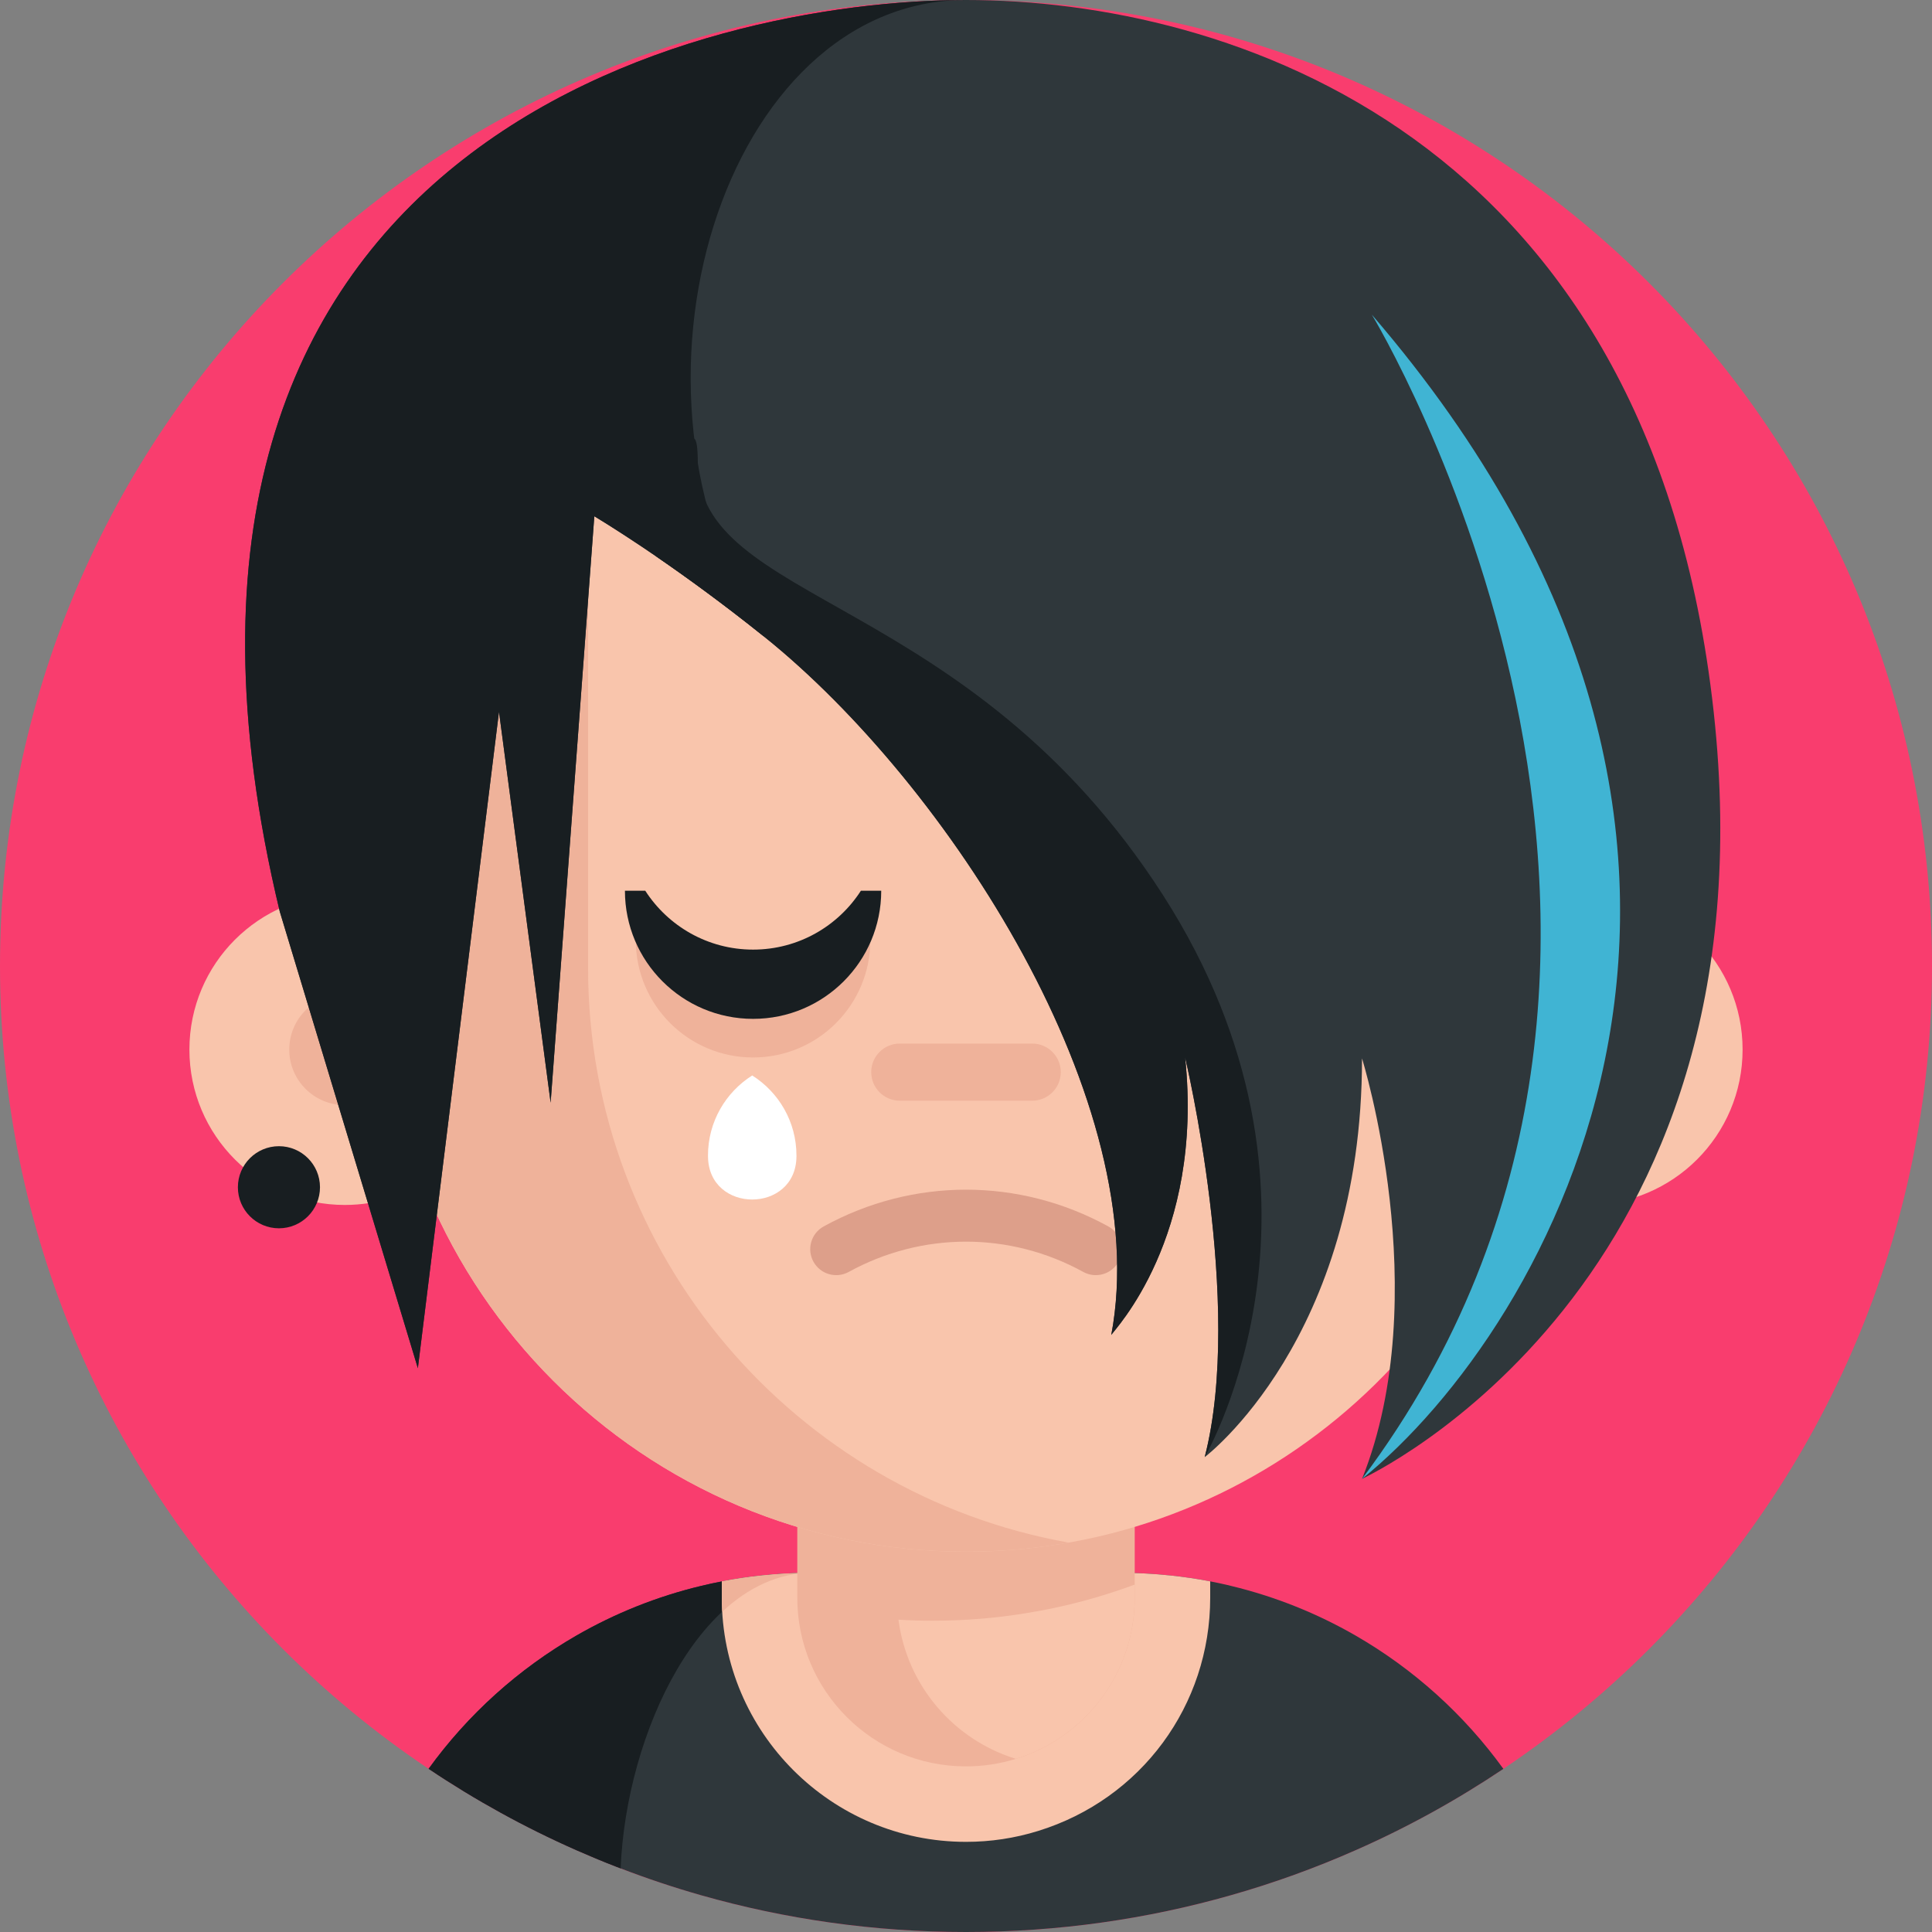 <svg height="512pt" viewBox="0 0 512 512" width="512pt" xmlns="http://www.w3.org/2000/svg"><rect x="0" y="0" width="512" height="512" fill="#808080" stroke="none"/><path d="m512 256c0 141.387-114.613 256-256 256s-256-114.613-256-256 114.613-256 256-256 256 114.613 256 256zm0 0" fill="#f93d6e"/><path d="m398.414 468.762c-12.34 8.277-25.438 15.52-39.18 21.566-10.648 4.703-21.68 8.703-33.031 11.922-22.297 6.352-45.848 9.75-70.199 9.75-24.34 0-47.891-3.398-70.199-9.738-7.238-2.062-14.359-4.441-21.328-7.121-.43-.16-.863-.32-1.293-.492-3.508-1.359-6.98-2.809-10.41-4.32-13.738-6.059-26.84-13.289-39.188-21.578 10.391-14.371 23.758-26.43 39.188-35.32 10.203-5.871 21.301-10.34 33.031-13.148 1.809-.441 3.641-.84 5.48-1.191 3.469-.68 7-1.199 10.57-1.57 1.031-.109 2.051-.211 3.09-.289 3.379-.281 6.801-.422 10.258-.422h81.594c4.52 0 8.969.242 13.348.703 3.57.367 7.09.898 10.57 1.559 1.391.27 2.77.559 4.141.871.449.117.91.207 1.348.328 11.742 2.82 22.832 7.289 33.031 13.16 15.43 8.898 28.789 20.961 39.18 35.332zm0 0" fill="#2f373b"/><path d="m215.203 416.809c-29.359 0-49.258 42.43-50.727 78.332-.43-.16-.863-.32-1.293-.492-3.508-1.359-6.98-2.809-10.41-4.32-13.738-6.059-26.84-13.289-39.188-21.578 10.391-14.371 23.758-26.43 39.188-35.32 10.203-5.871 21.301-10.34 33.031-13.148 1.809-.441 3.641-.84 5.48-1.191 3.469-.68 7-1.199 10.57-1.57 1.031-.109 2.051-.211 3.09-.289 3.379-.281 6.801-.422 10.258-.422zm0 0" fill="#181e21"/><path d="m320.715 419.07v4.34c0 28.539-18.32 53.379-45.59 61.809-6.172 1.922-12.609 2.891-19.129 2.891-35.68 0-64.711-29.031-64.711-64.699v-4.32c3.469-.68 7-1.199 10.57-1.57 1.031-.109 2.051-.211 3.09-.289 3.379-.281 6.801-.422 10.258-.422h81.594c4.52 0 8.969.242 13.348.703 3.57.367 7.09.898 10.57 1.559zm0 0" fill="#f9c5ac"/><path d="m204.945 417.23c-1.039.078-2.059.18-3.09.289-3.57.371-7.102.891-10.57 1.57v4.32c0 1.246.043 2.48.113 3.707 6.906-6.418 14.922-10.309 23.805-10.309-3.457 0-6.879.141-10.258.422zm0 0" fill="#efb29a"/><path d="m300.711 368.539v54.867c0 20.09-13.246 37.066-31.488 42.707-4.176 1.297-8.629 1.996-13.23 1.996-24.691 0-44.703-20.012-44.703-44.703v-54.867zm0 0" fill="#efb29a"/><path d="m300.711 419.934v3.473c0 20.09-13.246 37.066-31.488 42.707-16.461-5.059-28.836-19.371-31.125-36.883 2.988.184 5.992.273 9.008.273 8.461 0 16.75-.672 24.832-1.996 9.949-1.602 19.566-4.16 28.773-7.574zm0 0" fill="#f9c5ac"/><path d="m132.547 278.152c0 20.496-14.977 37.492-34.582 40.648-2.141.344-4.348.527-6.594.527-22.746 0-41.176-18.43-41.176-41.176s18.43-41.176 41.176-41.176c2.246 0 4.453.18 6.594.527 19.609 3.156 34.582 20.152 34.582 40.648zm0 0" fill="#f9c5ac"/><path d="m132.547 278.152c0 20.496-14.977 37.492-34.582 40.648-3.562-12.953-5.461-26.582-5.461-40.648s1.898-27.695 5.461-40.645c19.609 3.152 34.582 20.148 34.582 40.645zm0 0" fill="#efb29a"/><path d="m106.086 278.152c0 8.129-6.586 14.715-14.715 14.715s-14.715-6.586-14.715-14.715c0-8.125 6.586-14.715 14.715-14.715s14.715 6.59 14.715 14.715zm0 0" fill="#efb29a"/><path d="m379.453 278.152c0 20.496 14.977 37.492 34.582 40.648 2.141.344 4.348.527 6.594.527 22.746 0 41.176-18.43 41.176-41.176s-18.43-41.176-41.176-41.176c-2.246 0-4.453.18-6.594.527-19.609 3.156-34.582 20.152-34.582 40.648zm0 0" fill="#f9c5ac"/><path d="m379.453 278.152c0 20.496 14.977 37.492 34.582 40.648 3.562-12.953 5.461-26.582 5.461-40.648s-1.898-27.695-5.461-40.645c-19.609 3.152-34.582 20.148-34.582 40.645zm0 0" fill="#efb29a"/><path d="m435.344 278.152c0 8.129-6.586 14.715-14.715 14.715s-14.715-6.586-14.715-14.715c0-8.125 6.586-14.715 14.715-14.715s14.715 6.59 14.715 14.715zm0 0" fill="#efb29a"/><path d="m410.699 256.512c0 76.984-56.238 140.848-129.871 152.703-8.078 1.328-16.367 2-24.828 2-85.445 0-154.699-69.258-154.699-154.703v-157.5h309.402v157.5zm0 0" fill="#f9c5ac"/><path d="m283.25 408.809c-.801.141-1.609.281-2.422.41-8.078 1.32-16.367 1.992-24.828 1.992-85.441 0-154.699-69.25-154.699-154.699v-157.5h54.547v157.5c0 76.137 54.98 139.41 127.402 152.297zm0 0" fill="#efb29a"/><path d="m256 315.277c12.953 0 25.906 3.246 37.715 9.738 3.332 1.832 4.547 6.016 2.715 9.348-1.828 3.328-6.016 4.543-9.344 2.715-19.465-10.703-42.707-10.699-62.172 0-3.328 1.828-7.512.613-9.344-2.715-1.832-3.332-.617-7.516 2.715-9.348 11.809-6.492 24.762-9.738 37.715-9.738zm0 0" fill="#dd9f8a"/><path d="m273.551 291.695h-35.102c-4.18 0-7.566-3.391-7.566-7.57 0-4.184 3.387-7.57 7.566-7.57h35.102c4.18 0 7.566 3.387 7.566 7.57 0 4.18-3.387 7.57-7.566 7.57zm0 0" fill="#efb29a"/><path d="m230.652 249.16c0 17.164-13.914 31.082-31.078 31.082-17.164 0-31.082-13.918-31.082-31.082h9.34l21.742 15.539 26.148-16.457zm0 0" fill="#efb29a"/><path d="m165.613 236.047h5.383c6.051 9.391 16.59 15.609 28.578 15.609 11.996 0 22.535-6.219 28.578-15.609h5.383c0 18.758-15.199 33.961-33.961 33.961-18.75 0-33.961-15.203-33.961-33.961zm0 0" fill="#181e21"/><path d="m360.961 391.91c19.527-48.871-.012-111.422-.012-111.422 0 74.293-41.699 105.672-41.699 105.672s0-.012.012-.02c10.449-40.449-5.191-105.902-5.191-105.902 5.008 47.82-18.969 72.363-19.57 73.531 11.551-61.219-43.219-145.859-91.891-184.969-10.98-8.82-21-16.051-28.789-21.402-9.992-6.84-16.32-10.578-16.32-10.578l-11.578 155.398-13.684-103.598-21.5 173.969-36.598-121.02c-49.312-205.09 112.828-241.57 181.859-241.57s181.281 35.172 198.141 188.621c16.738 152.348-91.832 202.578-93.18 203.289zm0 0" fill="#2f373b"/><path d="m202.609 168.801c-25.051-20.129-45.109-31.98-45.109-31.98l-11.578 155.398-13.684-103.598-21.5 173.969-36.598-121.02c-49.312-205.09 112.828-241.57 181.859-241.57-64.129 0-96.352 103.051-53.391 168.801zm0 0" fill="#181e21"/><path d="m187.625 306.23c0 .09 0 .18.004.27.156 15.18 23.281 15.18 23.441 0 0-.09 0-.18 0-.27 0-8.941-4.684-16.77-11.723-21.223-7.035 4.453-11.723 12.281-11.723 21.223zm0 0" fill="#fff"/><path d="m319.262 386.141c10.449-40.449-5.191-105.902-5.191-105.902 5.008 47.82-18.969 72.363-19.57 73.531 11.551-61.219-43.219-145.859-91.891-184.969-10.98-8.82-21-16.051-28.789-21.402 5.879-24.18 11.102-41.02 11.102-24.668 0 37.48 71.77 34.289 123.25 114.43 50.977 79.391 11.84 147.68 11.09 148.98zm0 0" fill="#181e21"/><path d="m360.961 391.91c48.945-39.438 124.352-167.039 2.594-308.52 0 0 102.367 168.43-2.594 308.52zm0 0" fill="#40b4d3"/><path d="m84.801 314.633c0 6.008-4.871 10.879-10.879 10.879s-10.879-4.871-10.879-10.879c0-6.008 4.871-10.879 10.879-10.879s10.879 4.871 10.879 10.879zm0 0" fill="#181e21"/></svg>